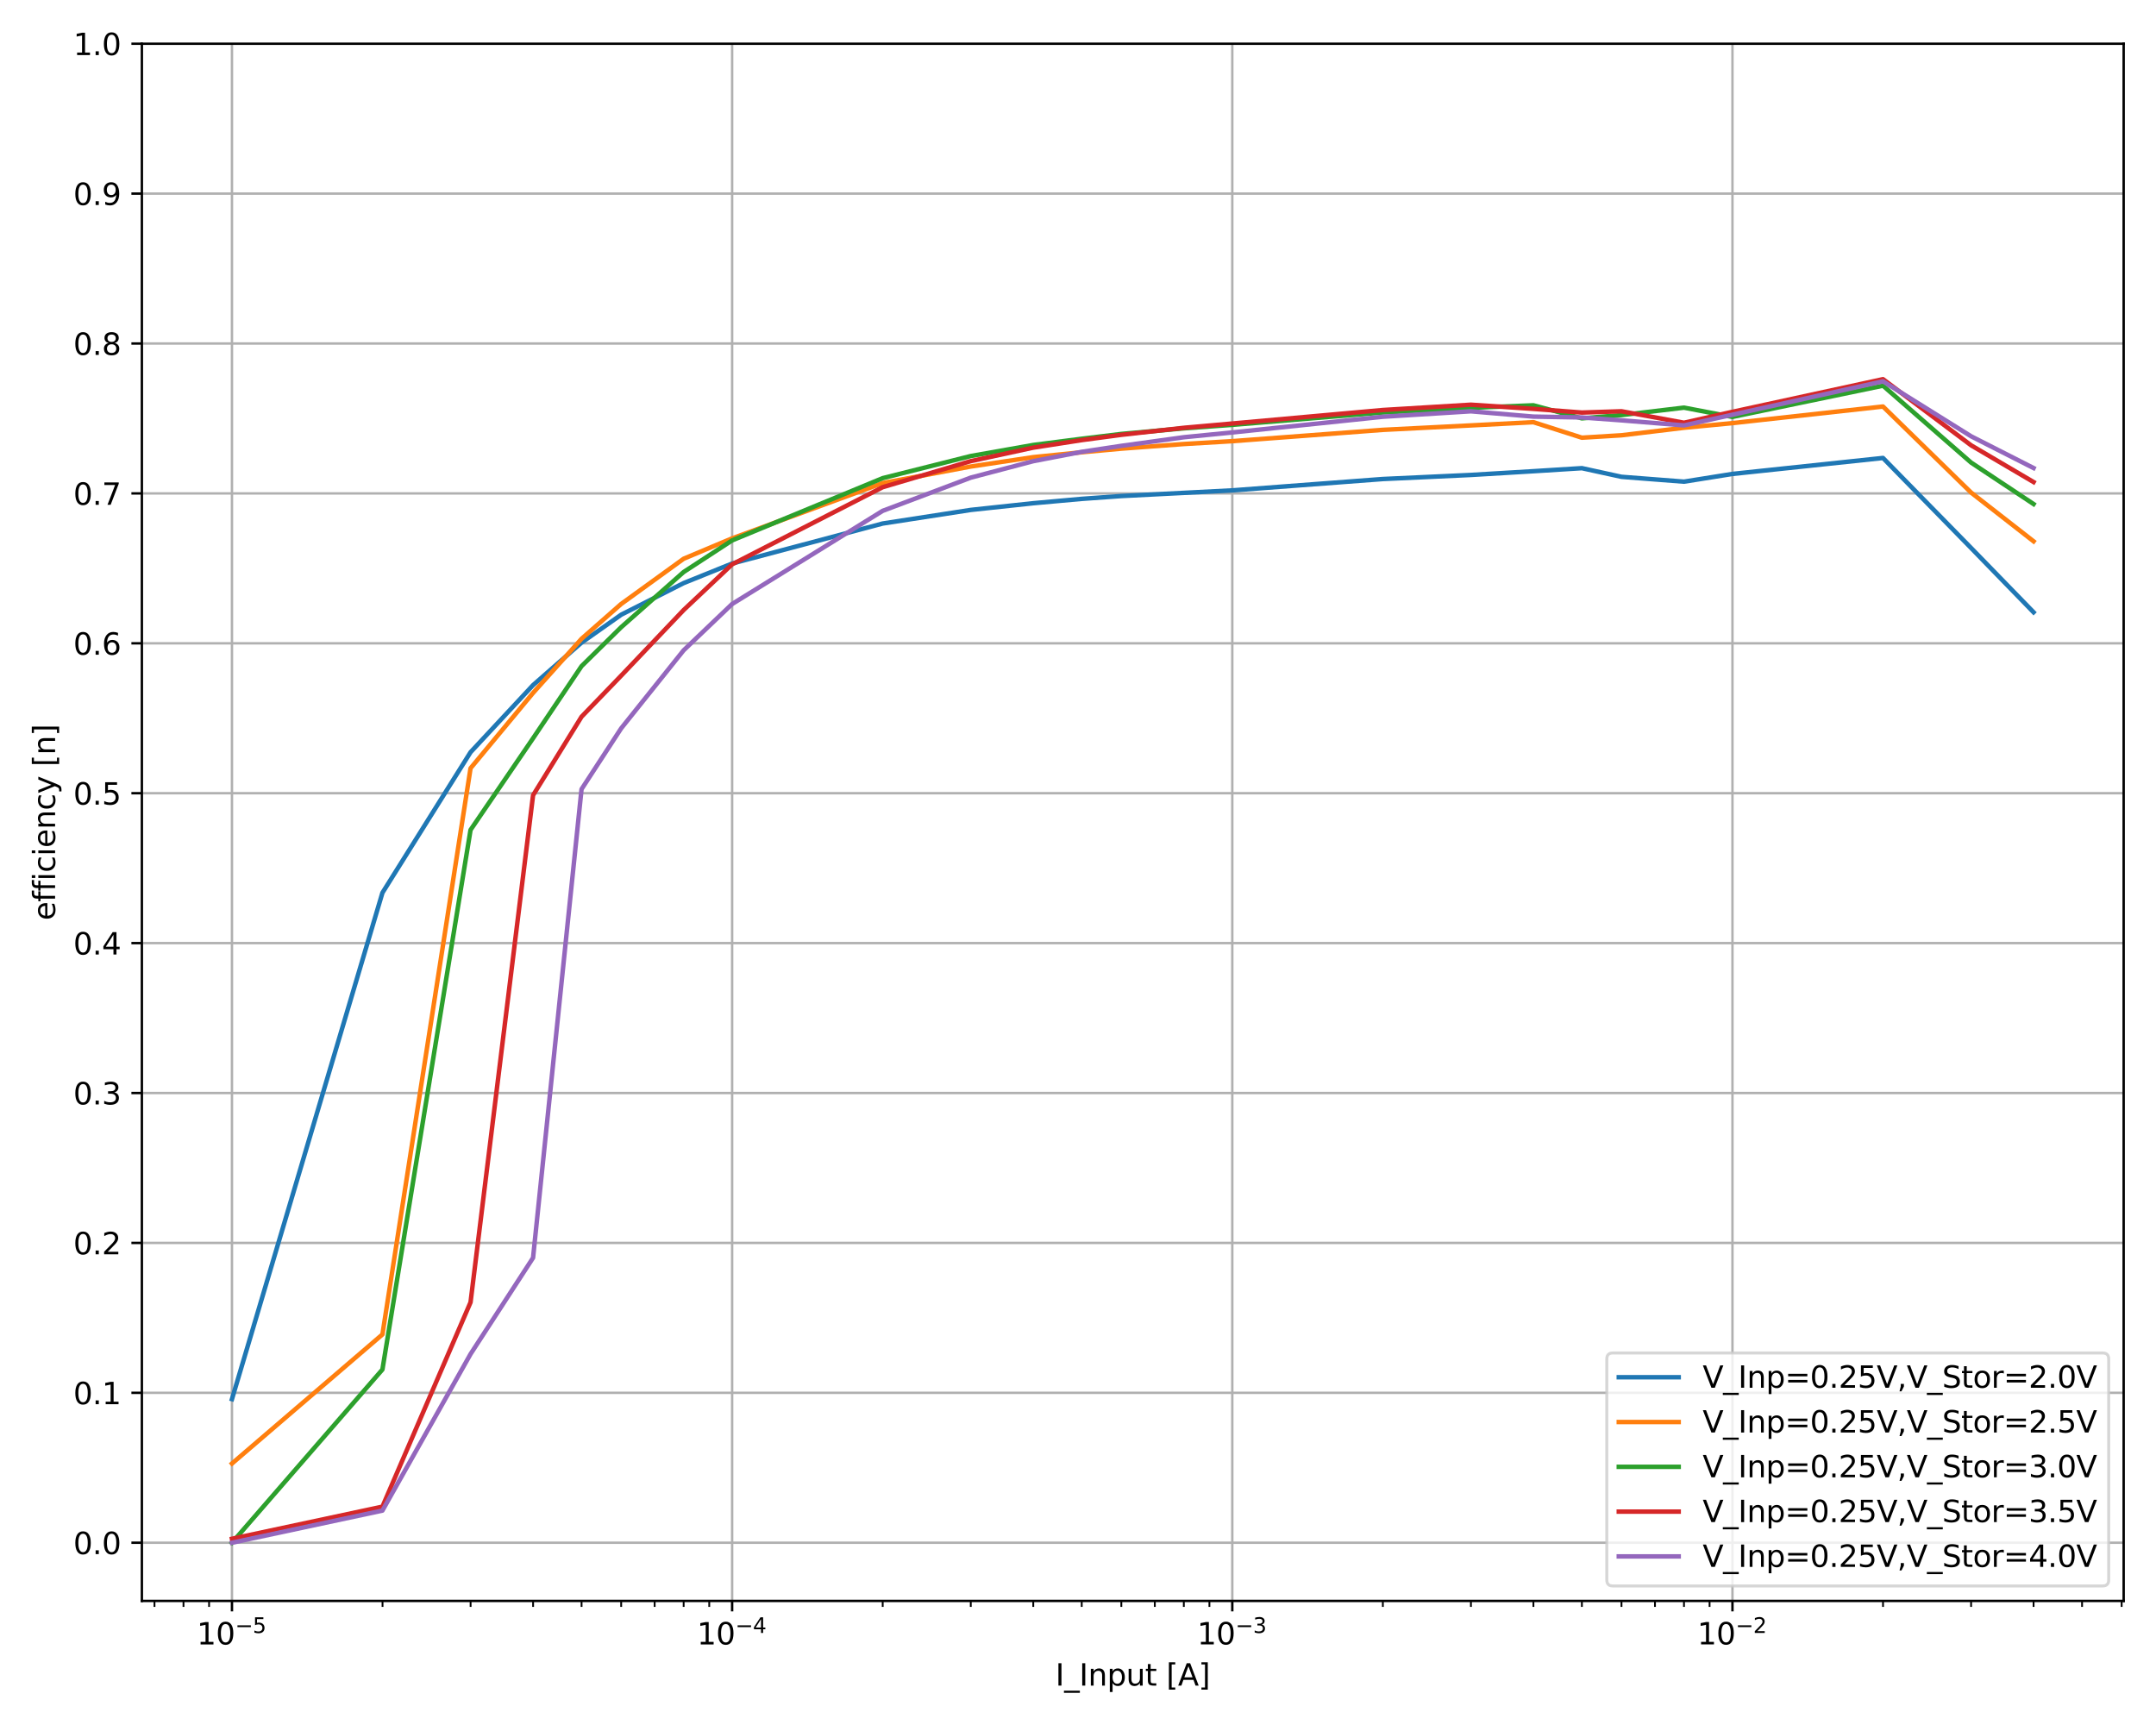 <?xml version="1.0" encoding="utf-8" standalone="no"?>
<!DOCTYPE svg PUBLIC "-//W3C//DTD SVG 1.1//EN"
  "http://www.w3.org/Graphics/SVG/1.1/DTD/svg11.dtd">
<svg xmlns:xlink="http://www.w3.org/1999/xlink" width="720pt" height="576pt" viewBox="0 0 720 576" xmlns="http://www.w3.org/2000/svg" version="1.1">
 <defs>
  <style type="text/css">*{stroke-linejoin: round; stroke-linecap: butt}</style>
 </defs>
 <g id="figure_1">
  <g id="patch_1">
   <path d="M 0 576
L 720 576
L 720 0
L 0 0
z
" style="fill: #ffffff"/>
  </g>
  <g id="axes_1">
   <g id="patch_2">
    <path d="M 47.381 534.566
L 709.2 534.566
L 709.2 14.599
L 47.381 14.599
z
" style="fill: #ffffff"/>
   </g>
   <g id="matplotlib.axis_1">
    <g id="xtick_1">
     <g id="line2d_1">
      <path d="M 77.466 534.566
L 77.466 14.599
" clip-path="url(#p1d25acbdf4)" style="fill: none; stroke: #b0b0b0; stroke-width: 0.8; stroke-linecap: square"/>
     </g>
     <g id="line2d_2">
      <defs>
       <path id="m3334518f60" d="M 0 0
L 0 3.5
" style="stroke: #000000; stroke-width: 0.8"/>
      </defs>
      <g>
       <use xlink:href="#m3334518f60" x="77.466" y="534.566" style="stroke: #000000; stroke-width: 0.8"/>
      </g>
     </g>
     <g id="text_1">
      <!-- $\mathdefault{10^{-5}}$ -->
      <g transform="translate(65.716 549.164) scale(0.1 -0.1)">
       <defs>
        <path id="DejaVuSans-31" d="M 794 531
L 1825 531
L 1825 4091
L 703 3866
L 703 4441
L 1819 4666
L 2450 4666
L 2450 531
L 3481 531
L 3481 0
L 794 0
L 794 531
z
" transform="scale(0.016)"/>
        <path id="DejaVuSans-30" d="M 2034 4250
Q 1547 4250 1301 3770
Q 1056 3291 1056 2328
Q 1056 1369 1301 889
Q 1547 409 2034 409
Q 2525 409 2770 889
Q 3016 1369 3016 2328
Q 3016 3291 2770 3770
Q 2525 4250 2034 4250
z
M 2034 4750
Q 2819 4750 3233 4129
Q 3647 3509 3647 2328
Q 3647 1150 3233 529
Q 2819 -91 2034 -91
Q 1250 -91 836 529
Q 422 1150 422 2328
Q 422 3509 836 4129
Q 1250 4750 2034 4750
z
" transform="scale(0.016)"/>
        <path id="DejaVuSans-2212" d="M 678 2272
L 4684 2272
L 4684 1741
L 678 1741
L 678 2272
z
" transform="scale(0.016)"/>
        <path id="DejaVuSans-35" d="M 691 4666
L 3169 4666
L 3169 4134
L 1269 4134
L 1269 2991
Q 1406 3038 1543 3061
Q 1681 3084 1819 3084
Q 2600 3084 3056 2656
Q 3513 2228 3513 1497
Q 3513 744 3044 326
Q 2575 -91 1722 -91
Q 1428 -91 1123 -41
Q 819 9 494 109
L 494 744
Q 775 591 1075 516
Q 1375 441 1709 441
Q 2250 441 2565 725
Q 2881 1009 2881 1497
Q 2881 1984 2565 2268
Q 2250 2553 1709 2553
Q 1456 2553 1204 2497
Q 953 2441 691 2322
L 691 4666
z
" transform="scale(0.016)"/>
       </defs>
       <use xlink:href="#DejaVuSans-31" transform="translate(0 0.684)"/>
       <use xlink:href="#DejaVuSans-30" transform="translate(63.623 0.684)"/>
       <use xlink:href="#DejaVuSans-2212" transform="translate(128.203 38.966) scale(0.7)"/>
       <use xlink:href="#DejaVuSans-35" transform="translate(186.855 38.966) scale(0.7)"/>
      </g>
     </g>
    </g>
    <g id="xtick_2">
     <g id="line2d_3">
      <path d="M 244.496 534.566
L 244.496 14.599
" clip-path="url(#p1d25acbdf4)" style="fill: none; stroke: #b0b0b0; stroke-width: 0.8; stroke-linecap: square"/>
     </g>
     <g id="line2d_4">
      <g>
       <use xlink:href="#m3334518f60" x="244.496" y="534.566" style="stroke: #000000; stroke-width: 0.8"/>
      </g>
     </g>
     <g id="text_2">
      <!-- $\mathdefault{10^{-4}}$ -->
      <g transform="translate(232.746 549.164) scale(0.1 -0.1)">
       <defs>
        <path id="DejaVuSans-34" d="M 2419 4116
L 825 1625
L 2419 1625
L 2419 4116
z
M 2253 4666
L 3047 4666
L 3047 1625
L 3713 1625
L 3713 1100
L 3047 1100
L 3047 0
L 2419 0
L 2419 1100
L 313 1100
L 313 1709
L 2253 4666
z
" transform="scale(0.016)"/>
       </defs>
       <use xlink:href="#DejaVuSans-31" transform="translate(0 0.684)"/>
       <use xlink:href="#DejaVuSans-30" transform="translate(63.623 0.684)"/>
       <use xlink:href="#DejaVuSans-2212" transform="translate(128.203 38.966) scale(0.7)"/>
       <use xlink:href="#DejaVuSans-34" transform="translate(186.855 38.966) scale(0.7)"/>
      </g>
     </g>
    </g>
    <g id="xtick_3">
     <g id="line2d_5">
      <path d="M 411.526 534.566
L 411.526 14.599
" clip-path="url(#p1d25acbdf4)" style="fill: none; stroke: #b0b0b0; stroke-width: 0.8; stroke-linecap: square"/>
     </g>
     <g id="line2d_6">
      <g>
       <use xlink:href="#m3334518f60" x="411.526" y="534.566" style="stroke: #000000; stroke-width: 0.8"/>
      </g>
     </g>
     <g id="text_3">
      <!-- $\mathdefault{10^{-3}}$ -->
      <g transform="translate(399.776 549.164) scale(0.1 -0.1)">
       <defs>
        <path id="DejaVuSans-33" d="M 2597 2516
Q 3050 2419 3304 2112
Q 3559 1806 3559 1356
Q 3559 666 3084 287
Q 2609 -91 1734 -91
Q 1441 -91 1130 -33
Q 819 25 488 141
L 488 750
Q 750 597 1062 519
Q 1375 441 1716 441
Q 2309 441 2620 675
Q 2931 909 2931 1356
Q 2931 1769 2642 2001
Q 2353 2234 1838 2234
L 1294 2234
L 1294 2753
L 1863 2753
Q 2328 2753 2575 2939
Q 2822 3125 2822 3475
Q 2822 3834 2567 4026
Q 2313 4219 1838 4219
Q 1578 4219 1281 4162
Q 984 4106 628 3988
L 628 4550
Q 988 4650 1302 4700
Q 1616 4750 1894 4750
Q 2613 4750 3031 4423
Q 3450 4097 3450 3541
Q 3450 3153 3228 2886
Q 3006 2619 2597 2516
z
" transform="scale(0.016)"/>
       </defs>
       <use xlink:href="#DejaVuSans-31" transform="translate(0 0.766)"/>
       <use xlink:href="#DejaVuSans-30" transform="translate(63.623 0.766)"/>
       <use xlink:href="#DejaVuSans-2212" transform="translate(128.203 39.047) scale(0.7)"/>
       <use xlink:href="#DejaVuSans-33" transform="translate(186.855 39.047) scale(0.7)"/>
      </g>
     </g>
    </g>
    <g id="xtick_4">
     <g id="line2d_7">
      <path d="M 578.557 534.566
L 578.557 14.599
" clip-path="url(#p1d25acbdf4)" style="fill: none; stroke: #b0b0b0; stroke-width: 0.8; stroke-linecap: square"/>
     </g>
     <g id="line2d_8">
      <g>
       <use xlink:href="#m3334518f60" x="578.557" y="534.566" style="stroke: #000000; stroke-width: 0.8"/>
      </g>
     </g>
     <g id="text_4">
      <!-- $\mathdefault{10^{-2}}$ -->
      <g transform="translate(566.807 549.164) scale(0.1 -0.1)">
       <defs>
        <path id="DejaVuSans-32" d="M 1228 531
L 3431 531
L 3431 0
L 469 0
L 469 531
Q 828 903 1448 1529
Q 2069 2156 2228 2338
Q 2531 2678 2651 2914
Q 2772 3150 2772 3378
Q 2772 3750 2511 3984
Q 2250 4219 1831 4219
Q 1534 4219 1204 4116
Q 875 4013 500 3803
L 500 4441
Q 881 4594 1212 4672
Q 1544 4750 1819 4750
Q 2544 4750 2975 4387
Q 3406 4025 3406 3419
Q 3406 3131 3298 2873
Q 3191 2616 2906 2266
Q 2828 2175 2409 1742
Q 1991 1309 1228 531
z
" transform="scale(0.016)"/>
       </defs>
       <use xlink:href="#DejaVuSans-31" transform="translate(0 0.766)"/>
       <use xlink:href="#DejaVuSans-30" transform="translate(63.623 0.766)"/>
       <use xlink:href="#DejaVuSans-2212" transform="translate(128.203 39.047) scale(0.7)"/>
       <use xlink:href="#DejaVuSans-32" transform="translate(186.855 39.047) scale(0.7)"/>
      </g>
     </g>
    </g>
    <g id="xtick_5">
     <g id="line2d_9">
      <defs>
       <path id="m8444943f23" d="M 0 0
L 0 2
" style="stroke: #000000; stroke-width: 0.6"/>
      </defs>
      <g>
       <use xlink:href="#m8444943f23" x="51.593" y="534.566" style="stroke: #000000; stroke-width: 0.6"/>
      </g>
     </g>
    </g>
    <g id="xtick_6">
     <g id="line2d_10">
      <g>
       <use xlink:href="#m8444943f23" x="61.279" y="534.566" style="stroke: #000000; stroke-width: 0.6"/>
      </g>
     </g>
    </g>
    <g id="xtick_7">
     <g id="line2d_11">
      <g>
       <use xlink:href="#m8444943f23" x="69.823" y="534.566" style="stroke: #000000; stroke-width: 0.6"/>
      </g>
     </g>
    </g>
    <g id="xtick_8">
     <g id="line2d_12">
      <g>
       <use xlink:href="#m8444943f23" x="127.747" y="534.566" style="stroke: #000000; stroke-width: 0.6"/>
      </g>
     </g>
    </g>
    <g id="xtick_9">
     <g id="line2d_13">
      <g>
       <use xlink:href="#m8444943f23" x="157.16" y="534.566" style="stroke: #000000; stroke-width: 0.6"/>
      </g>
     </g>
    </g>
    <g id="xtick_10">
     <g id="line2d_14">
      <g>
       <use xlink:href="#m8444943f23" x="178.028" y="534.566" style="stroke: #000000; stroke-width: 0.6"/>
      </g>
     </g>
    </g>
    <g id="xtick_11">
     <g id="line2d_15">
      <g>
       <use xlink:href="#m8444943f23" x="194.215" y="534.566" style="stroke: #000000; stroke-width: 0.6"/>
      </g>
     </g>
    </g>
    <g id="xtick_12">
     <g id="line2d_16">
      <g>
       <use xlink:href="#m8444943f23" x="207.441" y="534.566" style="stroke: #000000; stroke-width: 0.6"/>
      </g>
     </g>
    </g>
    <g id="xtick_13">
     <g id="line2d_17">
      <g>
       <use xlink:href="#m8444943f23" x="218.623" y="534.566" style="stroke: #000000; stroke-width: 0.6"/>
      </g>
     </g>
    </g>
    <g id="xtick_14">
     <g id="line2d_18">
      <g>
       <use xlink:href="#m8444943f23" x="228.309" y="534.566" style="stroke: #000000; stroke-width: 0.6"/>
      </g>
     </g>
    </g>
    <g id="xtick_15">
     <g id="line2d_19">
      <g>
       <use xlink:href="#m8444943f23" x="236.853" y="534.566" style="stroke: #000000; stroke-width: 0.6"/>
      </g>
     </g>
    </g>
    <g id="xtick_16">
     <g id="line2d_20">
      <g>
       <use xlink:href="#m8444943f23" x="294.777" y="534.566" style="stroke: #000000; stroke-width: 0.6"/>
      </g>
     </g>
    </g>
    <g id="xtick_17">
     <g id="line2d_21">
      <g>
       <use xlink:href="#m8444943f23" x="324.19" y="534.566" style="stroke: #000000; stroke-width: 0.6"/>
      </g>
     </g>
    </g>
    <g id="xtick_18">
     <g id="line2d_22">
      <g>
       <use xlink:href="#m8444943f23" x="345.058" y="534.566" style="stroke: #000000; stroke-width: 0.6"/>
      </g>
     </g>
    </g>
    <g id="xtick_19">
     <g id="line2d_23">
      <g>
       <use xlink:href="#m8444943f23" x="361.245" y="534.566" style="stroke: #000000; stroke-width: 0.6"/>
      </g>
     </g>
    </g>
    <g id="xtick_20">
     <g id="line2d_24">
      <g>
       <use xlink:href="#m8444943f23" x="374.471" y="534.566" style="stroke: #000000; stroke-width: 0.6"/>
      </g>
     </g>
    </g>
    <g id="xtick_21">
     <g id="line2d_25">
      <g>
       <use xlink:href="#m8444943f23" x="385.653" y="534.566" style="stroke: #000000; stroke-width: 0.6"/>
      </g>
     </g>
    </g>
    <g id="xtick_22">
     <g id="line2d_26">
      <g>
       <use xlink:href="#m8444943f23" x="395.34" y="534.566" style="stroke: #000000; stroke-width: 0.6"/>
      </g>
     </g>
    </g>
    <g id="xtick_23">
     <g id="line2d_27">
      <g>
       <use xlink:href="#m8444943f23" x="403.884" y="534.566" style="stroke: #000000; stroke-width: 0.6"/>
      </g>
     </g>
    </g>
    <g id="xtick_24">
     <g id="line2d_28">
      <g>
       <use xlink:href="#m8444943f23" x="461.807" y="534.566" style="stroke: #000000; stroke-width: 0.6"/>
      </g>
     </g>
    </g>
    <g id="xtick_25">
     <g id="line2d_29">
      <g>
       <use xlink:href="#m8444943f23" x="491.22" y="534.566" style="stroke: #000000; stroke-width: 0.6"/>
      </g>
     </g>
    </g>
    <g id="xtick_26">
     <g id="line2d_30">
      <g>
       <use xlink:href="#m8444943f23" x="512.089" y="534.566" style="stroke: #000000; stroke-width: 0.6"/>
      </g>
     </g>
    </g>
    <g id="xtick_27">
     <g id="line2d_31">
      <g>
       <use xlink:href="#m8444943f23" x="528.275" y="534.566" style="stroke: #000000; stroke-width: 0.6"/>
      </g>
     </g>
    </g>
    <g id="xtick_28">
     <g id="line2d_32">
      <g>
       <use xlink:href="#m8444943f23" x="541.501" y="534.566" style="stroke: #000000; stroke-width: 0.6"/>
      </g>
     </g>
    </g>
    <g id="xtick_29">
     <g id="line2d_33">
      <g>
       <use xlink:href="#m8444943f23" x="552.683" y="534.566" style="stroke: #000000; stroke-width: 0.6"/>
      </g>
     </g>
    </g>
    <g id="xtick_30">
     <g id="line2d_34">
      <g>
       <use xlink:href="#m8444943f23" x="562.37" y="534.566" style="stroke: #000000; stroke-width: 0.6"/>
      </g>
     </g>
    </g>
    <g id="xtick_31">
     <g id="line2d_35">
      <g>
       <use xlink:href="#m8444943f23" x="570.914" y="534.566" style="stroke: #000000; stroke-width: 0.6"/>
      </g>
     </g>
    </g>
    <g id="xtick_32">
     <g id="line2d_36">
      <g>
       <use xlink:href="#m8444943f23" x="628.838" y="534.566" style="stroke: #000000; stroke-width: 0.6"/>
      </g>
     </g>
    </g>
    <g id="xtick_33">
     <g id="line2d_37">
      <g>
       <use xlink:href="#m8444943f23" x="658.25" y="534.566" style="stroke: #000000; stroke-width: 0.6"/>
      </g>
     </g>
    </g>
    <g id="xtick_34">
     <g id="line2d_38">
      <g>
       <use xlink:href="#m8444943f23" x="679.119" y="534.566" style="stroke: #000000; stroke-width: 0.6"/>
      </g>
     </g>
    </g>
    <g id="xtick_35">
     <g id="line2d_39">
      <g>
       <use xlink:href="#m8444943f23" x="695.306" y="534.566" style="stroke: #000000; stroke-width: 0.6"/>
      </g>
     </g>
    </g>
    <g id="xtick_36">
     <g id="line2d_40">
      <g>
       <use xlink:href="#m8444943f23" x="708.531" y="534.566" style="stroke: #000000; stroke-width: 0.6"/>
      </g>
     </g>
    </g>
    <g id="text_5">
     <!-- I_Input [A] -->
     <g transform="translate(352.458 562.842) scale(0.1 -0.1)">
      <defs>
       <path id="DejaVuSans-49" d="M 628 4666
L 1259 4666
L 1259 0
L 628 0
L 628 4666
z
" transform="scale(0.016)"/>
       <path id="DejaVuSans-5f" d="M 3263 -1063
L 3263 -1509
L -63 -1509
L -63 -1063
L 3263 -1063
z
" transform="scale(0.016)"/>
       <path id="DejaVuSans-6e" d="M 3513 2113
L 3513 0
L 2938 0
L 2938 2094
Q 2938 2591 2744 2837
Q 2550 3084 2163 3084
Q 1697 3084 1428 2787
Q 1159 2491 1159 1978
L 1159 0
L 581 0
L 581 3500
L 1159 3500
L 1159 2956
Q 1366 3272 1645 3428
Q 1925 3584 2291 3584
Q 2894 3584 3203 3211
Q 3513 2838 3513 2113
z
" transform="scale(0.016)"/>
       <path id="DejaVuSans-70" d="M 1159 525
L 1159 -1331
L 581 -1331
L 581 3500
L 1159 3500
L 1159 2969
Q 1341 3281 1617 3432
Q 1894 3584 2278 3584
Q 2916 3584 3314 3078
Q 3713 2572 3713 1747
Q 3713 922 3314 415
Q 2916 -91 2278 -91
Q 1894 -91 1617 61
Q 1341 213 1159 525
z
M 3116 1747
Q 3116 2381 2855 2742
Q 2594 3103 2138 3103
Q 1681 3103 1420 2742
Q 1159 2381 1159 1747
Q 1159 1113 1420 752
Q 1681 391 2138 391
Q 2594 391 2855 752
Q 3116 1113 3116 1747
z
" transform="scale(0.016)"/>
       <path id="DejaVuSans-75" d="M 544 1381
L 544 3500
L 1119 3500
L 1119 1403
Q 1119 906 1312 657
Q 1506 409 1894 409
Q 2359 409 2629 706
Q 2900 1003 2900 1516
L 2900 3500
L 3475 3500
L 3475 0
L 2900 0
L 2900 538
Q 2691 219 2414 64
Q 2138 -91 1772 -91
Q 1169 -91 856 284
Q 544 659 544 1381
z
M 1991 3584
L 1991 3584
z
" transform="scale(0.016)"/>
       <path id="DejaVuSans-74" d="M 1172 4494
L 1172 3500
L 2356 3500
L 2356 3053
L 1172 3053
L 1172 1153
Q 1172 725 1289 603
Q 1406 481 1766 481
L 2356 481
L 2356 0
L 1766 0
Q 1100 0 847 248
Q 594 497 594 1153
L 594 3053
L 172 3053
L 172 3500
L 594 3500
L 594 4494
L 1172 4494
z
" transform="scale(0.016)"/>
       <path id="DejaVuSans-20" transform="scale(0.016)"/>
       <path id="DejaVuSans-5b" d="M 550 4863
L 1875 4863
L 1875 4416
L 1125 4416
L 1125 -397
L 1875 -397
L 1875 -844
L 550 -844
L 550 4863
z
" transform="scale(0.016)"/>
       <path id="DejaVuSans-41" d="M 2188 4044
L 1331 1722
L 3047 1722
L 2188 4044
z
M 1831 4666
L 2547 4666
L 4325 0
L 3669 0
L 3244 1197
L 1141 1197
L 716 0
L 50 0
L 1831 4666
z
" transform="scale(0.016)"/>
       <path id="DejaVuSans-5d" d="M 1947 4863
L 1947 -844
L 622 -844
L 622 -397
L 1369 -397
L 1369 4416
L 622 4416
L 622 4863
L 1947 4863
z
" transform="scale(0.016)"/>
      </defs>
      <use xlink:href="#DejaVuSans-49"/>
      <use xlink:href="#DejaVuSans-5f" x="29.492"/>
      <use xlink:href="#DejaVuSans-49" x="79.492"/>
      <use xlink:href="#DejaVuSans-6e" x="108.984"/>
      <use xlink:href="#DejaVuSans-70" x="172.363"/>
      <use xlink:href="#DejaVuSans-75" x="235.84"/>
      <use xlink:href="#DejaVuSans-74" x="299.219"/>
      <use xlink:href="#DejaVuSans-20" x="338.428"/>
      <use xlink:href="#DejaVuSans-5b" x="370.215"/>
      <use xlink:href="#DejaVuSans-41" x="409.229"/>
      <use xlink:href="#DejaVuSans-5d" x="477.637"/>
     </g>
    </g>
   </g>
   <g id="matplotlib.axis_2">
    <g id="ytick_1">
     <g id="line2d_41">
      <path d="M 47.381 515.139
L 709.2 515.139
" clip-path="url(#p1d25acbdf4)" style="fill: none; stroke: #b0b0b0; stroke-width: 0.8; stroke-linecap: square"/>
     </g>
     <g id="line2d_42">
      <defs>
       <path id="mde9f0c702f" d="M 0 0
L -3.5 0
" style="stroke: #000000; stroke-width: 0.8"/>
      </defs>
      <g>
       <use xlink:href="#mde9f0c702f" x="47.381" y="515.139" style="stroke: #000000; stroke-width: 0.8"/>
      </g>
     </g>
     <g id="text_6">
      <!-- 0.0 -->
      <g transform="translate(24.478 518.938) scale(0.1 -0.1)">
       <defs>
        <path id="DejaVuSans-2e" d="M 684 794
L 1344 794
L 1344 0
L 684 0
L 684 794
z
" transform="scale(0.016)"/>
       </defs>
       <use xlink:href="#DejaVuSans-30"/>
       <use xlink:href="#DejaVuSans-2e" x="63.623"/>
       <use xlink:href="#DejaVuSans-30" x="95.41"/>
      </g>
     </g>
    </g>
    <g id="ytick_2">
     <g id="line2d_43">
      <path d="M 47.381 465.085
L 709.2 465.085
" clip-path="url(#p1d25acbdf4)" style="fill: none; stroke: #b0b0b0; stroke-width: 0.8; stroke-linecap: square"/>
     </g>
     <g id="line2d_44">
      <g>
       <use xlink:href="#mde9f0c702f" x="47.381" y="465.085" style="stroke: #000000; stroke-width: 0.8"/>
      </g>
     </g>
     <g id="text_7">
      <!-- 0.1 -->
      <g transform="translate(24.478 468.884) scale(0.1 -0.1)">
       <use xlink:href="#DejaVuSans-30"/>
       <use xlink:href="#DejaVuSans-2e" x="63.623"/>
       <use xlink:href="#DejaVuSans-31" x="95.41"/>
      </g>
     </g>
    </g>
    <g id="ytick_3">
     <g id="line2d_45">
      <path d="M 47.381 415.031
L 709.2 415.031
" clip-path="url(#p1d25acbdf4)" style="fill: none; stroke: #b0b0b0; stroke-width: 0.8; stroke-linecap: square"/>
     </g>
     <g id="line2d_46">
      <g>
       <use xlink:href="#mde9f0c702f" x="47.381" y="415.031" style="stroke: #000000; stroke-width: 0.8"/>
      </g>
     </g>
     <g id="text_8">
      <!-- 0.2 -->
      <g transform="translate(24.478 418.83) scale(0.1 -0.1)">
       <use xlink:href="#DejaVuSans-30"/>
       <use xlink:href="#DejaVuSans-2e" x="63.623"/>
       <use xlink:href="#DejaVuSans-32" x="95.41"/>
      </g>
     </g>
    </g>
    <g id="ytick_4">
     <g id="line2d_47">
      <path d="M 47.381 364.977
L 709.2 364.977
" clip-path="url(#p1d25acbdf4)" style="fill: none; stroke: #b0b0b0; stroke-width: 0.8; stroke-linecap: square"/>
     </g>
     <g id="line2d_48">
      <g>
       <use xlink:href="#mde9f0c702f" x="47.381" y="364.977" style="stroke: #000000; stroke-width: 0.8"/>
      </g>
     </g>
     <g id="text_9">
      <!-- 0.3 -->
      <g transform="translate(24.478 368.776) scale(0.1 -0.1)">
       <use xlink:href="#DejaVuSans-30"/>
       <use xlink:href="#DejaVuSans-2e" x="63.623"/>
       <use xlink:href="#DejaVuSans-33" x="95.41"/>
      </g>
     </g>
    </g>
    <g id="ytick_5">
     <g id="line2d_49">
      <path d="M 47.381 314.923
L 709.2 314.923
" clip-path="url(#p1d25acbdf4)" style="fill: none; stroke: #b0b0b0; stroke-width: 0.8; stroke-linecap: square"/>
     </g>
     <g id="line2d_50">
      <g>
       <use xlink:href="#mde9f0c702f" x="47.381" y="314.923" style="stroke: #000000; stroke-width: 0.8"/>
      </g>
     </g>
     <g id="text_10">
      <!-- 0.4 -->
      <g transform="translate(24.478 318.722) scale(0.1 -0.1)">
       <use xlink:href="#DejaVuSans-30"/>
       <use xlink:href="#DejaVuSans-2e" x="63.623"/>
       <use xlink:href="#DejaVuSans-34" x="95.41"/>
      </g>
     </g>
    </g>
    <g id="ytick_6">
     <g id="line2d_51">
      <path d="M 47.381 264.869
L 709.2 264.869
" clip-path="url(#p1d25acbdf4)" style="fill: none; stroke: #b0b0b0; stroke-width: 0.8; stroke-linecap: square"/>
     </g>
     <g id="line2d_52">
      <g>
       <use xlink:href="#mde9f0c702f" x="47.381" y="264.869" style="stroke: #000000; stroke-width: 0.8"/>
      </g>
     </g>
     <g id="text_11">
      <!-- 0.5 -->
      <g transform="translate(24.478 268.668) scale(0.1 -0.1)">
       <use xlink:href="#DejaVuSans-30"/>
       <use xlink:href="#DejaVuSans-2e" x="63.623"/>
       <use xlink:href="#DejaVuSans-35" x="95.41"/>
      </g>
     </g>
    </g>
    <g id="ytick_7">
     <g id="line2d_53">
      <path d="M 47.381 214.815
L 709.2 214.815
" clip-path="url(#p1d25acbdf4)" style="fill: none; stroke: #b0b0b0; stroke-width: 0.8; stroke-linecap: square"/>
     </g>
     <g id="line2d_54">
      <g>
       <use xlink:href="#mde9f0c702f" x="47.381" y="214.815" style="stroke: #000000; stroke-width: 0.8"/>
      </g>
     </g>
     <g id="text_12">
      <!-- 0.6 -->
      <g transform="translate(24.478 218.614) scale(0.1 -0.1)">
       <defs>
        <path id="DejaVuSans-36" d="M 2113 2584
Q 1688 2584 1439 2293
Q 1191 2003 1191 1497
Q 1191 994 1439 701
Q 1688 409 2113 409
Q 2538 409 2786 701
Q 3034 994 3034 1497
Q 3034 2003 2786 2293
Q 2538 2584 2113 2584
z
M 3366 4563
L 3366 3988
Q 3128 4100 2886 4159
Q 2644 4219 2406 4219
Q 1781 4219 1451 3797
Q 1122 3375 1075 2522
Q 1259 2794 1537 2939
Q 1816 3084 2150 3084
Q 2853 3084 3261 2657
Q 3669 2231 3669 1497
Q 3669 778 3244 343
Q 2819 -91 2113 -91
Q 1303 -91 875 529
Q 447 1150 447 2328
Q 447 3434 972 4092
Q 1497 4750 2381 4750
Q 2619 4750 2861 4703
Q 3103 4656 3366 4563
z
" transform="scale(0.016)"/>
       </defs>
       <use xlink:href="#DejaVuSans-30"/>
       <use xlink:href="#DejaVuSans-2e" x="63.623"/>
       <use xlink:href="#DejaVuSans-36" x="95.41"/>
      </g>
     </g>
    </g>
    <g id="ytick_8">
     <g id="line2d_55">
      <path d="M 47.381 164.761
L 709.2 164.761
" clip-path="url(#p1d25acbdf4)" style="fill: none; stroke: #b0b0b0; stroke-width: 0.8; stroke-linecap: square"/>
     </g>
     <g id="line2d_56">
      <g>
       <use xlink:href="#mde9f0c702f" x="47.381" y="164.761" style="stroke: #000000; stroke-width: 0.8"/>
      </g>
     </g>
     <g id="text_13">
      <!-- 0.7 -->
      <g transform="translate(24.478 168.56) scale(0.1 -0.1)">
       <defs>
        <path id="DejaVuSans-37" d="M 525 4666
L 3525 4666
L 3525 4397
L 1831 0
L 1172 0
L 2766 4134
L 525 4134
L 525 4666
z
" transform="scale(0.016)"/>
       </defs>
       <use xlink:href="#DejaVuSans-30"/>
       <use xlink:href="#DejaVuSans-2e" x="63.623"/>
       <use xlink:href="#DejaVuSans-37" x="95.41"/>
      </g>
     </g>
    </g>
    <g id="ytick_9">
     <g id="line2d_57">
      <path d="M 47.381 114.707
L 709.2 114.707
" clip-path="url(#p1d25acbdf4)" style="fill: none; stroke: #b0b0b0; stroke-width: 0.8; stroke-linecap: square"/>
     </g>
     <g id="line2d_58">
      <g>
       <use xlink:href="#mde9f0c702f" x="47.381" y="114.707" style="stroke: #000000; stroke-width: 0.8"/>
      </g>
     </g>
     <g id="text_14">
      <!-- 0.8 -->
      <g transform="translate(24.478 118.506) scale(0.1 -0.1)">
       <defs>
        <path id="DejaVuSans-38" d="M 2034 2216
Q 1584 2216 1326 1975
Q 1069 1734 1069 1313
Q 1069 891 1326 650
Q 1584 409 2034 409
Q 2484 409 2743 651
Q 3003 894 3003 1313
Q 3003 1734 2745 1975
Q 2488 2216 2034 2216
z
M 1403 2484
Q 997 2584 770 2862
Q 544 3141 544 3541
Q 544 4100 942 4425
Q 1341 4750 2034 4750
Q 2731 4750 3128 4425
Q 3525 4100 3525 3541
Q 3525 3141 3298 2862
Q 3072 2584 2669 2484
Q 3125 2378 3379 2068
Q 3634 1759 3634 1313
Q 3634 634 3220 271
Q 2806 -91 2034 -91
Q 1263 -91 848 271
Q 434 634 434 1313
Q 434 1759 690 2068
Q 947 2378 1403 2484
z
M 1172 3481
Q 1172 3119 1398 2916
Q 1625 2713 2034 2713
Q 2441 2713 2670 2916
Q 2900 3119 2900 3481
Q 2900 3844 2670 4047
Q 2441 4250 2034 4250
Q 1625 4250 1398 4047
Q 1172 3844 1172 3481
z
" transform="scale(0.016)"/>
       </defs>
       <use xlink:href="#DejaVuSans-30"/>
       <use xlink:href="#DejaVuSans-2e" x="63.623"/>
       <use xlink:href="#DejaVuSans-38" x="95.41"/>
      </g>
     </g>
    </g>
    <g id="ytick_10">
     <g id="line2d_59">
      <path d="M 47.381 64.653
L 709.2 64.653
" clip-path="url(#p1d25acbdf4)" style="fill: none; stroke: #b0b0b0; stroke-width: 0.8; stroke-linecap: square"/>
     </g>
     <g id="line2d_60">
      <g>
       <use xlink:href="#mde9f0c702f" x="47.381" y="64.653" style="stroke: #000000; stroke-width: 0.8"/>
      </g>
     </g>
     <g id="text_15">
      <!-- 0.9 -->
      <g transform="translate(24.478 68.452) scale(0.1 -0.1)">
       <defs>
        <path id="DejaVuSans-39" d="M 703 97
L 703 672
Q 941 559 1184 500
Q 1428 441 1663 441
Q 2288 441 2617 861
Q 2947 1281 2994 2138
Q 2813 1869 2534 1725
Q 2256 1581 1919 1581
Q 1219 1581 811 2004
Q 403 2428 403 3163
Q 403 3881 828 4315
Q 1253 4750 1959 4750
Q 2769 4750 3195 4129
Q 3622 3509 3622 2328
Q 3622 1225 3098 567
Q 2575 -91 1691 -91
Q 1453 -91 1209 -44
Q 966 3 703 97
z
M 1959 2075
Q 2384 2075 2632 2365
Q 2881 2656 2881 3163
Q 2881 3666 2632 3958
Q 2384 4250 1959 4250
Q 1534 4250 1286 3958
Q 1038 3666 1038 3163
Q 1038 2656 1286 2365
Q 1534 2075 1959 2075
z
" transform="scale(0.016)"/>
       </defs>
       <use xlink:href="#DejaVuSans-30"/>
       <use xlink:href="#DejaVuSans-2e" x="63.623"/>
       <use xlink:href="#DejaVuSans-39" x="95.41"/>
      </g>
     </g>
    </g>
    <g id="ytick_11">
     <g id="line2d_61">
      <path d="M 47.381 14.599
L 709.2 14.599
" clip-path="url(#p1d25acbdf4)" style="fill: none; stroke: #b0b0b0; stroke-width: 0.8; stroke-linecap: square"/>
     </g>
     <g id="line2d_62">
      <g>
       <use xlink:href="#mde9f0c702f" x="47.381" y="14.599" style="stroke: #000000; stroke-width: 0.8"/>
      </g>
     </g>
     <g id="text_16">
      <!-- 1.0 -->
      <g transform="translate(24.478 18.398) scale(0.1 -0.1)">
       <use xlink:href="#DejaVuSans-31"/>
       <use xlink:href="#DejaVuSans-2e" x="63.623"/>
       <use xlink:href="#DejaVuSans-30" x="95.41"/>
      </g>
     </g>
    </g>
    <g id="text_17">
     <!-- efficiency [n] -->
     <g transform="translate(18.398 307.32) rotate(-90) scale(0.1 -0.1)">
      <defs>
       <path id="DejaVuSans-65" d="M 3597 1894
L 3597 1613
L 953 1613
Q 991 1019 1311 708
Q 1631 397 2203 397
Q 2534 397 2845 478
Q 3156 559 3463 722
L 3463 178
Q 3153 47 2828 -22
Q 2503 -91 2169 -91
Q 1331 -91 842 396
Q 353 884 353 1716
Q 353 2575 817 3079
Q 1281 3584 2069 3584
Q 2775 3584 3186 3129
Q 3597 2675 3597 1894
z
M 3022 2063
Q 3016 2534 2758 2815
Q 2500 3097 2075 3097
Q 1594 3097 1305 2825
Q 1016 2553 972 2059
L 3022 2063
z
" transform="scale(0.016)"/>
       <path id="DejaVuSans-66" d="M 2375 4863
L 2375 4384
L 1825 4384
Q 1516 4384 1395 4259
Q 1275 4134 1275 3809
L 1275 3500
L 2222 3500
L 2222 3053
L 1275 3053
L 1275 0
L 697 0
L 697 3053
L 147 3053
L 147 3500
L 697 3500
L 697 3744
Q 697 4328 969 4595
Q 1241 4863 1831 4863
L 2375 4863
z
" transform="scale(0.016)"/>
       <path id="DejaVuSans-69" d="M 603 3500
L 1178 3500
L 1178 0
L 603 0
L 603 3500
z
M 603 4863
L 1178 4863
L 1178 4134
L 603 4134
L 603 4863
z
" transform="scale(0.016)"/>
       <path id="DejaVuSans-63" d="M 3122 3366
L 3122 2828
Q 2878 2963 2633 3030
Q 2388 3097 2138 3097
Q 1578 3097 1268 2742
Q 959 2388 959 1747
Q 959 1106 1268 751
Q 1578 397 2138 397
Q 2388 397 2633 464
Q 2878 531 3122 666
L 3122 134
Q 2881 22 2623 -34
Q 2366 -91 2075 -91
Q 1284 -91 818 406
Q 353 903 353 1747
Q 353 2603 823 3093
Q 1294 3584 2113 3584
Q 2378 3584 2631 3529
Q 2884 3475 3122 3366
z
" transform="scale(0.016)"/>
       <path id="DejaVuSans-79" d="M 2059 -325
Q 1816 -950 1584 -1140
Q 1353 -1331 966 -1331
L 506 -1331
L 506 -850
L 844 -850
Q 1081 -850 1212 -737
Q 1344 -625 1503 -206
L 1606 56
L 191 3500
L 800 3500
L 1894 763
L 2988 3500
L 3597 3500
L 2059 -325
z
" transform="scale(0.016)"/>
      </defs>
      <use xlink:href="#DejaVuSans-65"/>
      <use xlink:href="#DejaVuSans-66" x="61.523"/>
      <use xlink:href="#DejaVuSans-66" x="96.729"/>
      <use xlink:href="#DejaVuSans-69" x="131.934"/>
      <use xlink:href="#DejaVuSans-63" x="159.717"/>
      <use xlink:href="#DejaVuSans-69" x="214.697"/>
      <use xlink:href="#DejaVuSans-65" x="242.48"/>
      <use xlink:href="#DejaVuSans-6e" x="304.004"/>
      <use xlink:href="#DejaVuSans-63" x="367.383"/>
      <use xlink:href="#DejaVuSans-79" x="422.363"/>
      <use xlink:href="#DejaVuSans-20" x="481.543"/>
      <use xlink:href="#DejaVuSans-5b" x="513.33"/>
      <use xlink:href="#DejaVuSans-6e" x="552.344"/>
      <use xlink:href="#DejaVuSans-5d" x="615.723"/>
     </g>
    </g>
   </g>
   <g id="line2d_63">
    <path d="M 77.464 467.196
L 127.716 298.105
L 157.142 251.17
L 178.018 228.765
L 194.206 214.586
L 207.433 205.267
L 228.305 194.702
L 244.491 188.171
L 294.772 174.808
L 324.19 170.268
L 345.058 168.031
L 361.247 166.577
L 374.472 165.631
L 395.339 164.574
L 411.524 163.742
L 461.776 159.952
L 491.205 158.593
L 512.077 157.341
L 528.269 156.328
L 541.494 159.215
L 562.365 160.832
L 578.552 158.249
L 628.828 152.922
L 658.248 182.977
L 679.117 204.443
" clip-path="url(#p1d25acbdf4)" style="fill: none; stroke: #1f77b4; stroke-width: 1.5; stroke-linecap: square"/>
   </g>
   <g id="line2d_64">
    <path d="M 77.464 488.693
L 127.714 445.588
L 157.138 256.53
L 178.016 231.376
L 194.205 213.301
L 207.433 201.679
L 228.303 186.575
L 244.49 179.766
L 294.773 161.293
L 324.191 155.778
L 345.059 152.647
L 361.248 151.019
L 374.472 149.808
L 395.34 148.266
L 411.524 147.309
L 461.778 143.537
L 491.207 142.05
L 512.078 140.974
L 528.269 146.151
L 541.495 145.345
L 562.365 142.837
L 578.552 141.283
L 628.827 135.741
L 658.247 164.475
L 679.117 180.748
" clip-path="url(#p1d25acbdf4)" style="fill: none; stroke: #ff7f0e; stroke-width: 1.5; stroke-linecap: square"/>
   </g>
   <g id="line2d_65">
    <path d="M 77.464 515.139
L 127.712 457.3
L 157.138 277.121
L 178.017 246.519
L 194.203 222.444
L 207.432 209.439
L 228.303 191.004
L 244.49 180.446
L 294.771 159.663
L 324.19 152.276
L 345.058 148.584
L 361.247 146.505
L 374.471 144.9
L 395.339 143.029
L 411.524 141.863
L 461.778 137.734
L 491.206 136.155
L 512.078 135.338
L 528.271 139.693
L 541.495 138.6
L 562.365 136.116
L 578.551 139.209
L 628.827 128.783
L 658.248 154.458
L 679.116 168.308
" clip-path="url(#p1d25acbdf4)" style="fill: none; stroke: #2ca02c; stroke-width: 1.5; stroke-linecap: square"/>
   </g>
   <g id="line2d_66">
    <path d="M 77.464 513.82
L 127.71 503.095
L 157.139 434.854
L 178.016 265.553
L 194.207 239.332
L 207.434 225.616
L 228.304 203.692
L 244.491 188.438
L 294.773 162.676
L 324.191 153.975
L 345.058 149.47
L 361.247 146.957
L 374.472 145.19
L 395.339 142.85
L 411.524 141.42
L 461.779 136.909
L 491.206 135.136
L 512.076 136.526
L 528.27 137.76
L 541.495 137.33
L 562.366 141.161
L 578.552 137.513
L 628.827 126.611
L 658.248 148.691
L 679.117 160.966
" clip-path="url(#p1d25acbdf4)" style="fill: none; stroke: #d62728; stroke-width: 1.5; stroke-linecap: square"/>
   </g>
   <g id="line2d_67">
    <path d="M 77.464 515.139
L 127.715 504.403
L 157.141 452.131
L 178.017 419.996
L 194.205 263.52
L 207.433 243.214
L 228.304 217.14
L 244.491 201.688
L 294.772 170.576
L 324.192 159.487
L 345.059 153.989
L 361.248 150.875
L 374.472 148.874
L 395.339 145.999
L 411.524 144.401
L 461.779 139.157
L 491.205 137.339
L 512.079 139.11
L 528.27 139.394
L 541.496 140.353
L 562.366 142.049
L 578.552 138.485
L 628.827 127.325
L 658.248 145.678
L 679.116 156.287
" clip-path="url(#p1d25acbdf4)" style="fill: none; stroke: #9467bd; stroke-width: 1.5; stroke-linecap: square"/>
   </g>
   <g id="patch_3">
    <path d="M 47.381 534.566
L 47.381 14.599
" style="fill: none; stroke: #000000; stroke-width: 0.8; stroke-linejoin: miter; stroke-linecap: square"/>
   </g>
   <g id="patch_4">
    <path d="M 709.2 534.566
L 709.2 14.599
" style="fill: none; stroke: #000000; stroke-width: 0.8; stroke-linejoin: miter; stroke-linecap: square"/>
   </g>
   <g id="patch_5">
    <path d="M 47.381 534.566
L 709.2 534.566
" style="fill: none; stroke: #000000; stroke-width: 0.8; stroke-linejoin: miter; stroke-linecap: square"/>
   </g>
   <g id="patch_6">
    <path d="M 47.381 14.599
L 709.2 14.599
" style="fill: none; stroke: #000000; stroke-width: 0.8; stroke-linejoin: miter; stroke-linecap: square"/>
   </g>
   <g id="legend_1">
    <g id="patch_7">
     <path d="M 538.597 529.566
L 702.2 529.566
Q 704.2 529.566 704.2 527.566
L 704.2 453.784
Q 704.2 451.784 702.2 451.784
L 538.597 451.784
Q 536.597 451.784 536.597 453.784
L 536.597 527.566
Q 536.597 529.566 538.597 529.566
z
" style="fill: #ffffff; opacity: 0.8; stroke: #cccccc; stroke-linejoin: miter"/>
    </g>
    <g id="line2d_68">
     <path d="M 540.597 459.883
L 550.597 459.883
L 560.597 459.883
" style="fill: none; stroke: #1f77b4; stroke-width: 1.5; stroke-linecap: square"/>
    </g>
    <g id="text_18">
     <!-- V_Inp=0.25V,V_Stor=2.0V -->
     <g transform="translate(568.597 463.383) scale(0.1 -0.1)">
      <defs>
       <path id="DejaVuSans-56" d="M 1831 0
L 50 4666
L 709 4666
L 2188 738
L 3669 4666
L 4325 4666
L 2547 0
L 1831 0
z
" transform="scale(0.016)"/>
       <path id="DejaVuSans-3d" d="M 678 2906
L 4684 2906
L 4684 2381
L 678 2381
L 678 2906
z
M 678 1631
L 4684 1631
L 4684 1100
L 678 1100
L 678 1631
z
" transform="scale(0.016)"/>
       <path id="DejaVuSans-2c" d="M 750 794
L 1409 794
L 1409 256
L 897 -744
L 494 -744
L 750 256
L 750 794
z
" transform="scale(0.016)"/>
       <path id="DejaVuSans-53" d="M 3425 4513
L 3425 3897
Q 3066 4069 2747 4153
Q 2428 4238 2131 4238
Q 1616 4238 1336 4038
Q 1056 3838 1056 3469
Q 1056 3159 1242 3001
Q 1428 2844 1947 2747
L 2328 2669
Q 3034 2534 3370 2195
Q 3706 1856 3706 1288
Q 3706 609 3251 259
Q 2797 -91 1919 -91
Q 1588 -91 1214 -16
Q 841 59 441 206
L 441 856
Q 825 641 1194 531
Q 1563 422 1919 422
Q 2459 422 2753 634
Q 3047 847 3047 1241
Q 3047 1584 2836 1778
Q 2625 1972 2144 2069
L 1759 2144
Q 1053 2284 737 2584
Q 422 2884 422 3419
Q 422 4038 858 4394
Q 1294 4750 2059 4750
Q 2388 4750 2728 4690
Q 3069 4631 3425 4513
z
" transform="scale(0.016)"/>
       <path id="DejaVuSans-6f" d="M 1959 3097
Q 1497 3097 1228 2736
Q 959 2375 959 1747
Q 959 1119 1226 758
Q 1494 397 1959 397
Q 2419 397 2687 759
Q 2956 1122 2956 1747
Q 2956 2369 2687 2733
Q 2419 3097 1959 3097
z
M 1959 3584
Q 2709 3584 3137 3096
Q 3566 2609 3566 1747
Q 3566 888 3137 398
Q 2709 -91 1959 -91
Q 1206 -91 779 398
Q 353 888 353 1747
Q 353 2609 779 3096
Q 1206 3584 1959 3584
z
" transform="scale(0.016)"/>
       <path id="DejaVuSans-72" d="M 2631 2963
Q 2534 3019 2420 3045
Q 2306 3072 2169 3072
Q 1681 3072 1420 2755
Q 1159 2438 1159 1844
L 1159 0
L 581 0
L 581 3500
L 1159 3500
L 1159 2956
Q 1341 3275 1631 3429
Q 1922 3584 2338 3584
Q 2397 3584 2469 3576
Q 2541 3569 2628 3553
L 2631 2963
z
" transform="scale(0.016)"/>
      </defs>
      <use xlink:href="#DejaVuSans-56"/>
      <use xlink:href="#DejaVuSans-5f" x="68.408"/>
      <use xlink:href="#DejaVuSans-49" x="118.408"/>
      <use xlink:href="#DejaVuSans-6e" x="147.9"/>
      <use xlink:href="#DejaVuSans-70" x="211.279"/>
      <use xlink:href="#DejaVuSans-3d" x="274.756"/>
      <use xlink:href="#DejaVuSans-30" x="358.545"/>
      <use xlink:href="#DejaVuSans-2e" x="422.168"/>
      <use xlink:href="#DejaVuSans-32" x="453.955"/>
      <use xlink:href="#DejaVuSans-35" x="517.578"/>
      <use xlink:href="#DejaVuSans-56" x="581.201"/>
      <use xlink:href="#DejaVuSans-2c" x="649.609"/>
      <use xlink:href="#DejaVuSans-56" x="681.396"/>
      <use xlink:href="#DejaVuSans-5f" x="749.805"/>
      <use xlink:href="#DejaVuSans-53" x="799.805"/>
      <use xlink:href="#DejaVuSans-74" x="863.281"/>
      <use xlink:href="#DejaVuSans-6f" x="902.49"/>
      <use xlink:href="#DejaVuSans-72" x="963.672"/>
      <use xlink:href="#DejaVuSans-3d" x="1004.785"/>
      <use xlink:href="#DejaVuSans-32" x="1088.574"/>
      <use xlink:href="#DejaVuSans-2e" x="1152.197"/>
      <use xlink:href="#DejaVuSans-30" x="1183.984"/>
      <use xlink:href="#DejaVuSans-56" x="1247.607"/>
     </g>
    </g>
    <g id="line2d_69">
     <path d="M 540.597 474.839
L 550.597 474.839
L 560.597 474.839
" style="fill: none; stroke: #ff7f0e; stroke-width: 1.5; stroke-linecap: square"/>
    </g>
    <g id="text_19">
     <!-- V_Inp=0.25V,V_Stor=2.5V -->
     <g transform="translate(568.597 478.339) scale(0.1 -0.1)">
      <use xlink:href="#DejaVuSans-56"/>
      <use xlink:href="#DejaVuSans-5f" x="68.408"/>
      <use xlink:href="#DejaVuSans-49" x="118.408"/>
      <use xlink:href="#DejaVuSans-6e" x="147.9"/>
      <use xlink:href="#DejaVuSans-70" x="211.279"/>
      <use xlink:href="#DejaVuSans-3d" x="274.756"/>
      <use xlink:href="#DejaVuSans-30" x="358.545"/>
      <use xlink:href="#DejaVuSans-2e" x="422.168"/>
      <use xlink:href="#DejaVuSans-32" x="453.955"/>
      <use xlink:href="#DejaVuSans-35" x="517.578"/>
      <use xlink:href="#DejaVuSans-56" x="581.201"/>
      <use xlink:href="#DejaVuSans-2c" x="649.609"/>
      <use xlink:href="#DejaVuSans-56" x="681.396"/>
      <use xlink:href="#DejaVuSans-5f" x="749.805"/>
      <use xlink:href="#DejaVuSans-53" x="799.805"/>
      <use xlink:href="#DejaVuSans-74" x="863.281"/>
      <use xlink:href="#DejaVuSans-6f" x="902.49"/>
      <use xlink:href="#DejaVuSans-72" x="963.672"/>
      <use xlink:href="#DejaVuSans-3d" x="1004.785"/>
      <use xlink:href="#DejaVuSans-32" x="1088.574"/>
      <use xlink:href="#DejaVuSans-2e" x="1152.197"/>
      <use xlink:href="#DejaVuSans-35" x="1183.984"/>
      <use xlink:href="#DejaVuSans-56" x="1247.607"/>
     </g>
    </g>
    <g id="line2d_70">
     <path d="M 540.597 489.795
L 550.597 489.795
L 560.597 489.795
" style="fill: none; stroke: #2ca02c; stroke-width: 1.5; stroke-linecap: square"/>
    </g>
    <g id="text_20">
     <!-- V_Inp=0.25V,V_Stor=3.0V -->
     <g transform="translate(568.597 493.295) scale(0.1 -0.1)">
      <use xlink:href="#DejaVuSans-56"/>
      <use xlink:href="#DejaVuSans-5f" x="68.408"/>
      <use xlink:href="#DejaVuSans-49" x="118.408"/>
      <use xlink:href="#DejaVuSans-6e" x="147.9"/>
      <use xlink:href="#DejaVuSans-70" x="211.279"/>
      <use xlink:href="#DejaVuSans-3d" x="274.756"/>
      <use xlink:href="#DejaVuSans-30" x="358.545"/>
      <use xlink:href="#DejaVuSans-2e" x="422.168"/>
      <use xlink:href="#DejaVuSans-32" x="453.955"/>
      <use xlink:href="#DejaVuSans-35" x="517.578"/>
      <use xlink:href="#DejaVuSans-56" x="581.201"/>
      <use xlink:href="#DejaVuSans-2c" x="649.609"/>
      <use xlink:href="#DejaVuSans-56" x="681.396"/>
      <use xlink:href="#DejaVuSans-5f" x="749.805"/>
      <use xlink:href="#DejaVuSans-53" x="799.805"/>
      <use xlink:href="#DejaVuSans-74" x="863.281"/>
      <use xlink:href="#DejaVuSans-6f" x="902.49"/>
      <use xlink:href="#DejaVuSans-72" x="963.672"/>
      <use xlink:href="#DejaVuSans-3d" x="1004.785"/>
      <use xlink:href="#DejaVuSans-33" x="1088.574"/>
      <use xlink:href="#DejaVuSans-2e" x="1152.197"/>
      <use xlink:href="#DejaVuSans-30" x="1183.984"/>
      <use xlink:href="#DejaVuSans-56" x="1247.607"/>
     </g>
    </g>
    <g id="line2d_71">
     <path d="M 540.597 504.752
L 550.597 504.752
L 560.597 504.752
" style="fill: none; stroke: #d62728; stroke-width: 1.5; stroke-linecap: square"/>
    </g>
    <g id="text_21">
     <!-- V_Inp=0.25V,V_Stor=3.5V -->
     <g transform="translate(568.597 508.252) scale(0.1 -0.1)">
      <use xlink:href="#DejaVuSans-56"/>
      <use xlink:href="#DejaVuSans-5f" x="68.408"/>
      <use xlink:href="#DejaVuSans-49" x="118.408"/>
      <use xlink:href="#DejaVuSans-6e" x="147.9"/>
      <use xlink:href="#DejaVuSans-70" x="211.279"/>
      <use xlink:href="#DejaVuSans-3d" x="274.756"/>
      <use xlink:href="#DejaVuSans-30" x="358.545"/>
      <use xlink:href="#DejaVuSans-2e" x="422.168"/>
      <use xlink:href="#DejaVuSans-32" x="453.955"/>
      <use xlink:href="#DejaVuSans-35" x="517.578"/>
      <use xlink:href="#DejaVuSans-56" x="581.201"/>
      <use xlink:href="#DejaVuSans-2c" x="649.609"/>
      <use xlink:href="#DejaVuSans-56" x="681.396"/>
      <use xlink:href="#DejaVuSans-5f" x="749.805"/>
      <use xlink:href="#DejaVuSans-53" x="799.805"/>
      <use xlink:href="#DejaVuSans-74" x="863.281"/>
      <use xlink:href="#DejaVuSans-6f" x="902.49"/>
      <use xlink:href="#DejaVuSans-72" x="963.672"/>
      <use xlink:href="#DejaVuSans-3d" x="1004.785"/>
      <use xlink:href="#DejaVuSans-33" x="1088.574"/>
      <use xlink:href="#DejaVuSans-2e" x="1152.197"/>
      <use xlink:href="#DejaVuSans-35" x="1183.984"/>
      <use xlink:href="#DejaVuSans-56" x="1247.607"/>
     </g>
    </g>
    <g id="line2d_72">
     <path d="M 540.597 519.708
L 550.597 519.708
L 560.597 519.708
" style="fill: none; stroke: #9467bd; stroke-width: 1.5; stroke-linecap: square"/>
    </g>
    <g id="text_22">
     <!-- V_Inp=0.25V,V_Stor=4.0V -->
     <g transform="translate(568.597 523.208) scale(0.1 -0.1)">
      <use xlink:href="#DejaVuSans-56"/>
      <use xlink:href="#DejaVuSans-5f" x="68.408"/>
      <use xlink:href="#DejaVuSans-49" x="118.408"/>
      <use xlink:href="#DejaVuSans-6e" x="147.9"/>
      <use xlink:href="#DejaVuSans-70" x="211.279"/>
      <use xlink:href="#DejaVuSans-3d" x="274.756"/>
      <use xlink:href="#DejaVuSans-30" x="358.545"/>
      <use xlink:href="#DejaVuSans-2e" x="422.168"/>
      <use xlink:href="#DejaVuSans-32" x="453.955"/>
      <use xlink:href="#DejaVuSans-35" x="517.578"/>
      <use xlink:href="#DejaVuSans-56" x="581.201"/>
      <use xlink:href="#DejaVuSans-2c" x="649.609"/>
      <use xlink:href="#DejaVuSans-56" x="681.396"/>
      <use xlink:href="#DejaVuSans-5f" x="749.805"/>
      <use xlink:href="#DejaVuSans-53" x="799.805"/>
      <use xlink:href="#DejaVuSans-74" x="863.281"/>
      <use xlink:href="#DejaVuSans-6f" x="902.49"/>
      <use xlink:href="#DejaVuSans-72" x="963.672"/>
      <use xlink:href="#DejaVuSans-3d" x="1004.785"/>
      <use xlink:href="#DejaVuSans-34" x="1088.574"/>
      <use xlink:href="#DejaVuSans-2e" x="1152.197"/>
      <use xlink:href="#DejaVuSans-30" x="1183.984"/>
      <use xlink:href="#DejaVuSans-56" x="1247.607"/>
     </g>
    </g>
   </g>
  </g>
 </g>
 <defs>
  <clipPath id="p1d25acbdf4">
   <rect x="47.381" y="14.599" width="661.819" height="519.966"/>
  </clipPath>
 </defs>
</svg>
